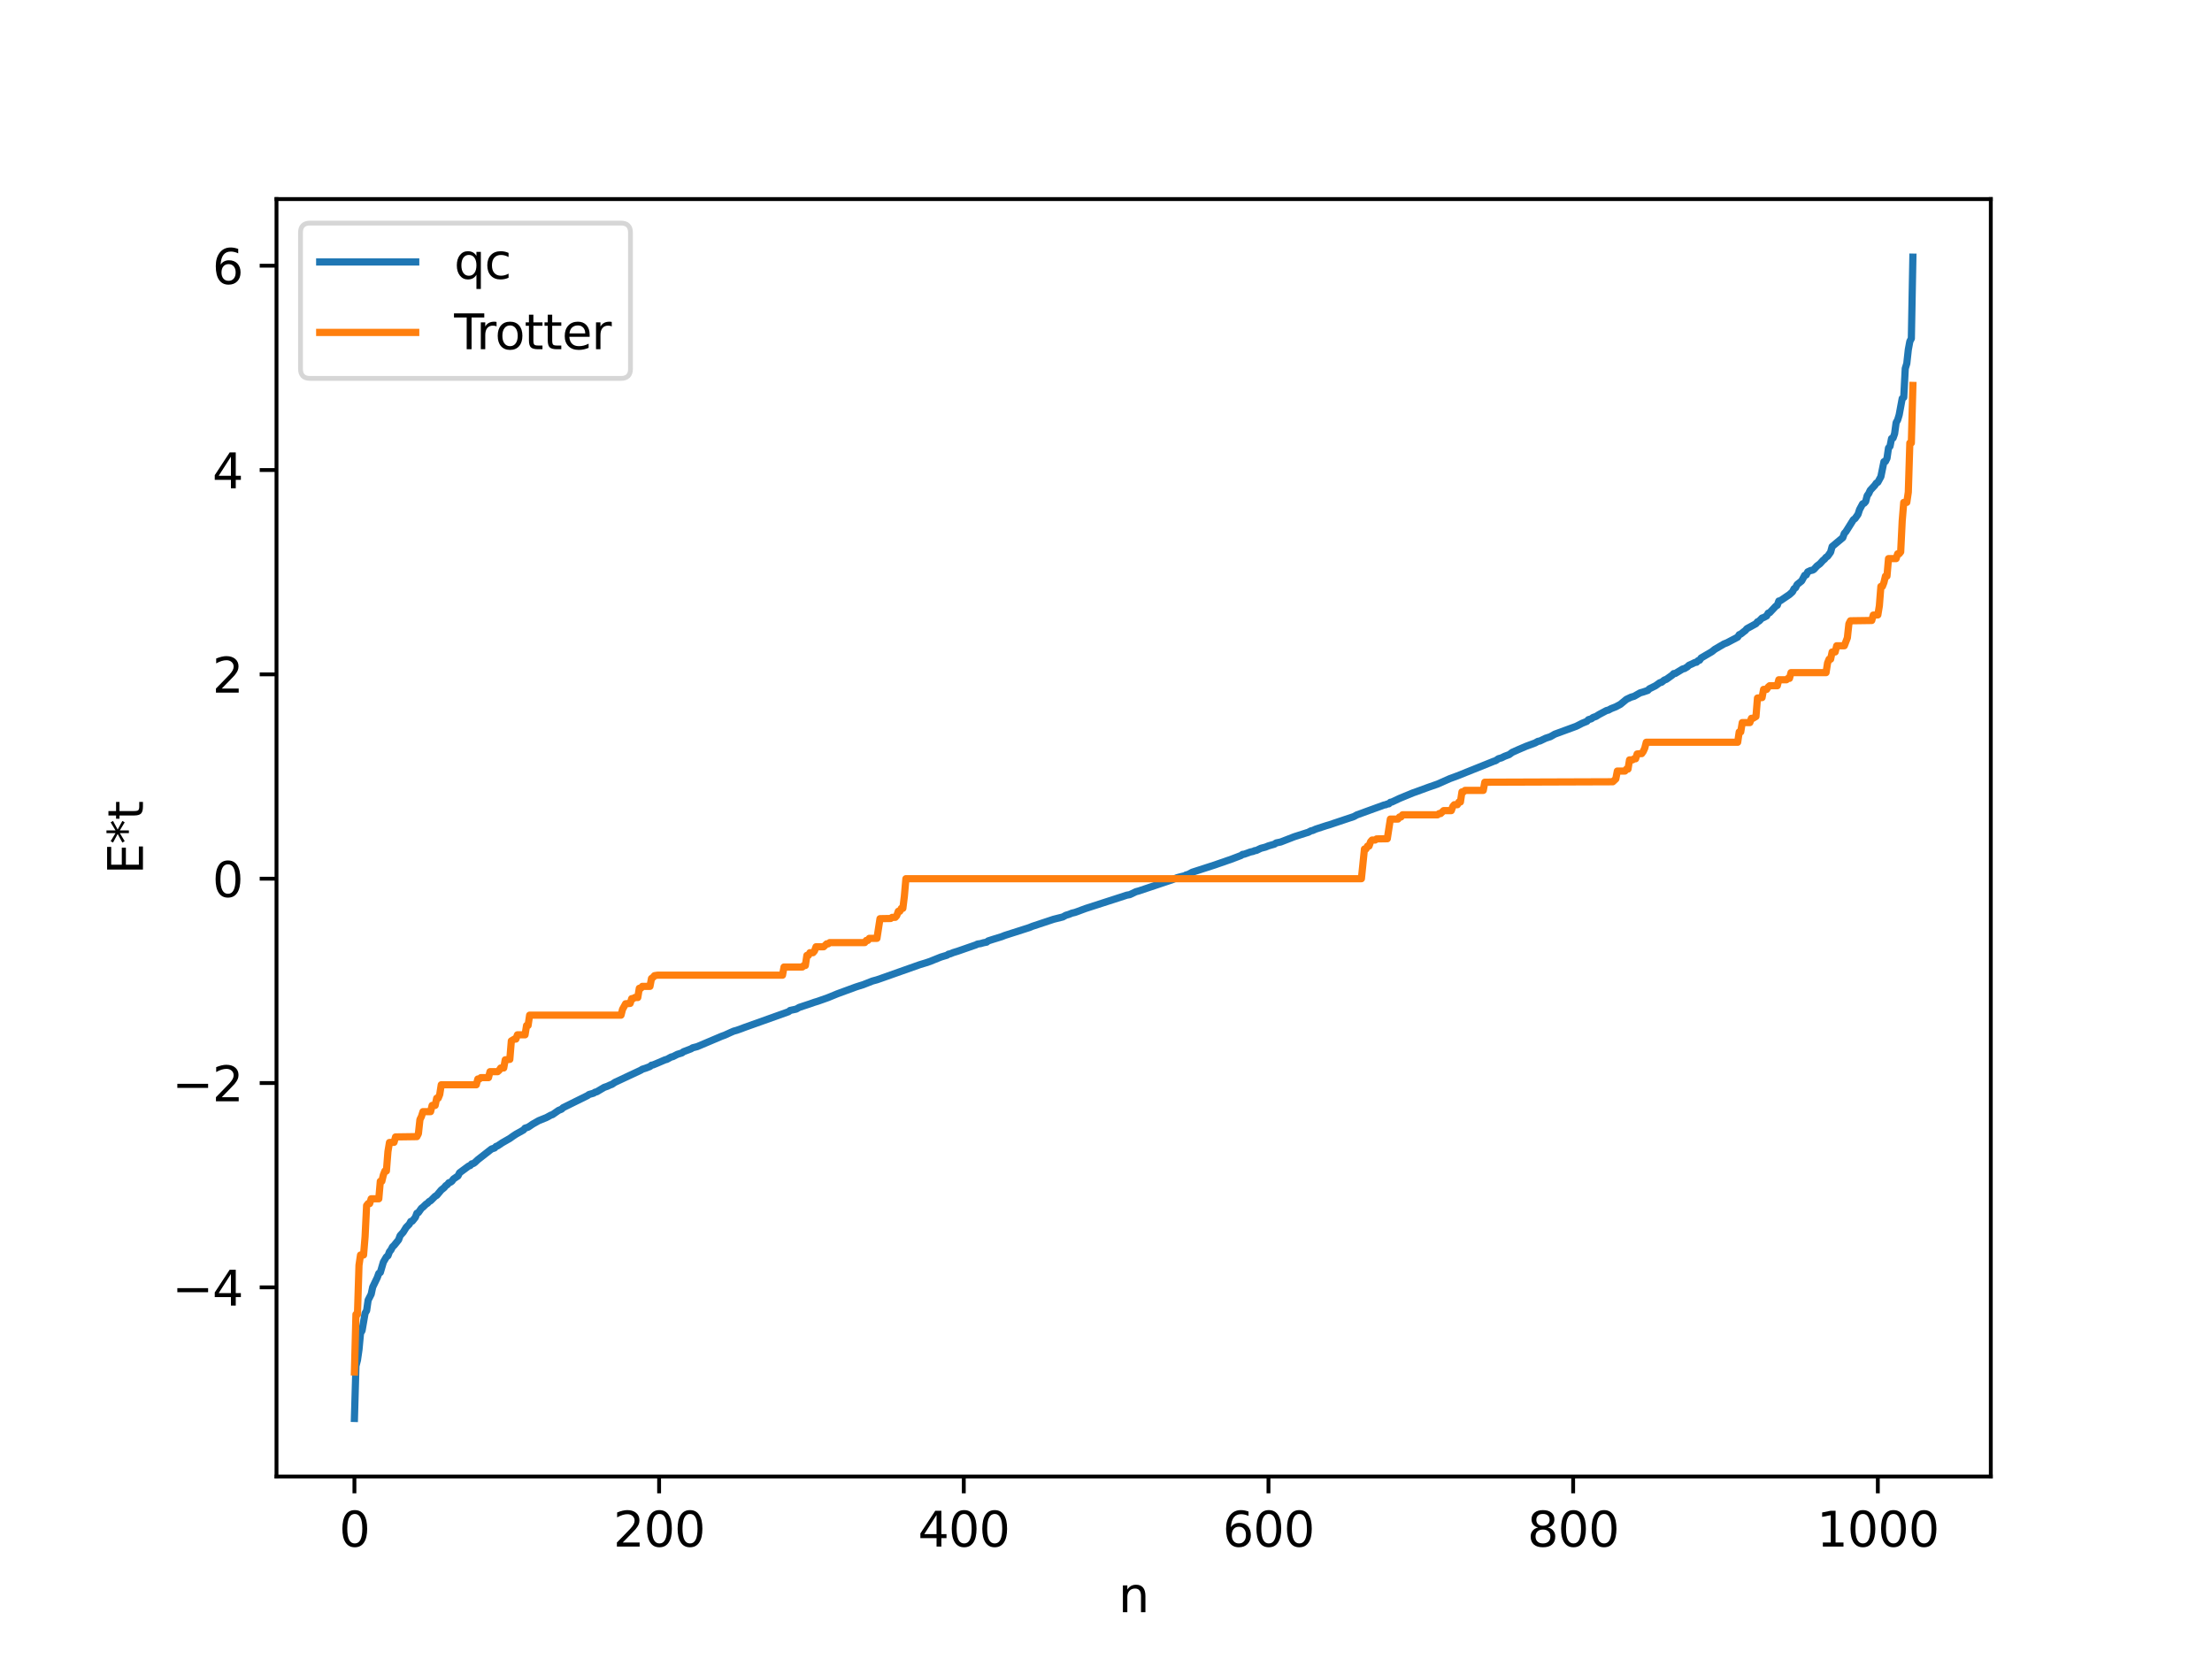 <?xml version="1.0" encoding="utf-8" standalone="no"?>
<!DOCTYPE svg PUBLIC "-//W3C//DTD SVG 1.1//EN"
  "http://www.w3.org/Graphics/SVG/1.1/DTD/svg11.dtd">
<svg xmlns:xlink="http://www.w3.org/1999/xlink" width="460.8pt" height="345.6pt" viewBox="0 0 460.8 345.6" xmlns="http://www.w3.org/2000/svg" version="1.1">
 <defs>
  <style type="text/css">*{stroke-linejoin: round; stroke-linecap: butt}</style>
 </defs>
 <g id="figure_1">
  <g id="patch_1">
   <path d="M 0 345.6 
L 460.8 345.6 
L 460.8 0 
L 0 0 
z
" style="fill: #ffffff"/>
  </g>
  <g id="axes_1">
   <g id="patch_2">
    <path d="M 57.6 307.584 
L 414.72 307.584 
L 414.72 41.472 
L 57.6 41.472 
z
" style="fill: #ffffff"/>
   </g>
   <g id="matplotlib.axis_1">
    <g id="xtick_1">
     <g id="line2d_1">
      <defs>
       <path id="m493fbea5f3" d="M 0 0 
L 0 3.5 
" style="stroke: #000000; stroke-width: 0.8"/>
      </defs>
      <g>
       <use xlink:href="#m493fbea5f3" x="73.833" y="307.584" style="stroke: #000000; stroke-width: 0.8"/>
      </g>
     </g>
     <g id="text_1">
      <!-- 0 -->
      <g transform="translate(70.651 322.182) scale(0.1 -0.1)">
       <defs>
        <path id="DejaVuSans-30" d="M 2034 4250 
Q 1547 4250 1301 3770 
Q 1056 3291 1056 2328 
Q 1056 1369 1301 889 
Q 1547 409 2034 409 
Q 2525 409 2770 889 
Q 3016 1369 3016 2328 
Q 3016 3291 2770 3770 
Q 2525 4250 2034 4250 
z
M 2034 4750 
Q 2819 4750 3233 4129 
Q 3647 3509 3647 2328 
Q 3647 1150 3233 529 
Q 2819 -91 2034 -91 
Q 1250 -91 836 529 
Q 422 1150 422 2328 
Q 422 3509 836 4129 
Q 1250 4750 2034 4750 
z
" transform="scale(0.016)"/>
       </defs>
       <use xlink:href="#DejaVuSans-30"/>
      </g>
     </g>
    </g>
    <g id="xtick_2">
     <g id="line2d_2">
      <g>
       <use xlink:href="#m493fbea5f3" x="137.304" y="307.584" style="stroke: #000000; stroke-width: 0.8"/>
      </g>
     </g>
     <g id="text_2">
      <!-- 200 -->
      <g transform="translate(127.76 322.182) scale(0.1 -0.1)">
       <defs>
        <path id="DejaVuSans-32" d="M 1228 531 
L 3431 531 
L 3431 0 
L 469 0 
L 469 531 
Q 828 903 1448 1529 
Q 2069 2156 2228 2338 
Q 2531 2678 2651 2914 
Q 2772 3150 2772 3378 
Q 2772 3750 2511 3984 
Q 2250 4219 1831 4219 
Q 1534 4219 1204 4116 
Q 875 4013 500 3803 
L 500 4441 
Q 881 4594 1212 4672 
Q 1544 4750 1819 4750 
Q 2544 4750 2975 4387 
Q 3406 4025 3406 3419 
Q 3406 3131 3298 2873 
Q 3191 2616 2906 2266 
Q 2828 2175 2409 1742 
Q 1991 1309 1228 531 
z
" transform="scale(0.016)"/>
       </defs>
       <use xlink:href="#DejaVuSans-32"/>
       <use xlink:href="#DejaVuSans-30" x="63.623"/>
       <use xlink:href="#DejaVuSans-30" x="127.246"/>
      </g>
     </g>
    </g>
    <g id="xtick_3">
     <g id="line2d_3">
      <g>
       <use xlink:href="#m493fbea5f3" x="200.775" y="307.584" style="stroke: #000000; stroke-width: 0.8"/>
      </g>
     </g>
     <g id="text_3">
      <!-- 400 -->
      <g transform="translate(191.231 322.182) scale(0.1 -0.1)">
       <defs>
        <path id="DejaVuSans-34" d="M 2419 4116 
L 825 1625 
L 2419 1625 
L 2419 4116 
z
M 2253 4666 
L 3047 4666 
L 3047 1625 
L 3713 1625 
L 3713 1100 
L 3047 1100 
L 3047 0 
L 2419 0 
L 2419 1100 
L 313 1100 
L 313 1709 
L 2253 4666 
z
" transform="scale(0.016)"/>
       </defs>
       <use xlink:href="#DejaVuSans-34"/>
       <use xlink:href="#DejaVuSans-30" x="63.623"/>
       <use xlink:href="#DejaVuSans-30" x="127.246"/>
      </g>
     </g>
    </g>
    <g id="xtick_4">
     <g id="line2d_4">
      <g>
       <use xlink:href="#m493fbea5f3" x="264.246" y="307.584" style="stroke: #000000; stroke-width: 0.8"/>
      </g>
     </g>
     <g id="text_4">
      <!-- 600 -->
      <g transform="translate(254.702 322.182) scale(0.1 -0.1)">
       <defs>
        <path id="DejaVuSans-36" d="M 2113 2584 
Q 1688 2584 1439 2293 
Q 1191 2003 1191 1497 
Q 1191 994 1439 701 
Q 1688 409 2113 409 
Q 2538 409 2786 701 
Q 3034 994 3034 1497 
Q 3034 2003 2786 2293 
Q 2538 2584 2113 2584 
z
M 3366 4563 
L 3366 3988 
Q 3128 4100 2886 4159 
Q 2644 4219 2406 4219 
Q 1781 4219 1451 3797 
Q 1122 3375 1075 2522 
Q 1259 2794 1537 2939 
Q 1816 3084 2150 3084 
Q 2853 3084 3261 2657 
Q 3669 2231 3669 1497 
Q 3669 778 3244 343 
Q 2819 -91 2113 -91 
Q 1303 -91 875 529 
Q 447 1150 447 2328 
Q 447 3434 972 4092 
Q 1497 4750 2381 4750 
Q 2619 4750 2861 4703 
Q 3103 4656 3366 4563 
z
" transform="scale(0.016)"/>
       </defs>
       <use xlink:href="#DejaVuSans-36"/>
       <use xlink:href="#DejaVuSans-30" x="63.623"/>
       <use xlink:href="#DejaVuSans-30" x="127.246"/>
      </g>
     </g>
    </g>
    <g id="xtick_5">
     <g id="line2d_5">
      <g>
       <use xlink:href="#m493fbea5f3" x="327.717" y="307.584" style="stroke: #000000; stroke-width: 0.8"/>
      </g>
     </g>
     <g id="text_5">
      <!-- 800 -->
      <g transform="translate(318.173 322.182) scale(0.1 -0.1)">
       <defs>
        <path id="DejaVuSans-38" d="M 2034 2216 
Q 1584 2216 1326 1975 
Q 1069 1734 1069 1313 
Q 1069 891 1326 650 
Q 1584 409 2034 409 
Q 2484 409 2743 651 
Q 3003 894 3003 1313 
Q 3003 1734 2745 1975 
Q 2488 2216 2034 2216 
z
M 1403 2484 
Q 997 2584 770 2862 
Q 544 3141 544 3541 
Q 544 4100 942 4425 
Q 1341 4750 2034 4750 
Q 2731 4750 3128 4425 
Q 3525 4100 3525 3541 
Q 3525 3141 3298 2862 
Q 3072 2584 2669 2484 
Q 3125 2378 3379 2068 
Q 3634 1759 3634 1313 
Q 3634 634 3220 271 
Q 2806 -91 2034 -91 
Q 1263 -91 848 271 
Q 434 634 434 1313 
Q 434 1759 690 2068 
Q 947 2378 1403 2484 
z
M 1172 3481 
Q 1172 3119 1398 2916 
Q 1625 2713 2034 2713 
Q 2441 2713 2670 2916 
Q 2900 3119 2900 3481 
Q 2900 3844 2670 4047 
Q 2441 4250 2034 4250 
Q 1625 4250 1398 4047 
Q 1172 3844 1172 3481 
z
" transform="scale(0.016)"/>
       </defs>
       <use xlink:href="#DejaVuSans-38"/>
       <use xlink:href="#DejaVuSans-30" x="63.623"/>
       <use xlink:href="#DejaVuSans-30" x="127.246"/>
      </g>
     </g>
    </g>
    <g id="xtick_6">
     <g id="line2d_6">
      <g>
       <use xlink:href="#m493fbea5f3" x="391.188" y="307.584" style="stroke: #000000; stroke-width: 0.8"/>
      </g>
     </g>
     <g id="text_6">
      <!-- 1000 -->
      <g transform="translate(378.463 322.182) scale(0.1 -0.1)">
       <defs>
        <path id="DejaVuSans-31" d="M 794 531 
L 1825 531 
L 1825 4091 
L 703 3866 
L 703 4441 
L 1819 4666 
L 2450 4666 
L 2450 531 
L 3481 531 
L 3481 0 
L 794 0 
L 794 531 
z
" transform="scale(0.016)"/>
       </defs>
       <use xlink:href="#DejaVuSans-31"/>
       <use xlink:href="#DejaVuSans-30" x="63.623"/>
       <use xlink:href="#DejaVuSans-30" x="127.246"/>
       <use xlink:href="#DejaVuSans-30" x="190.869"/>
      </g>
     </g>
    </g>
    <g id="text_7">
     <!-- n -->
     <g transform="translate(232.991 335.861) scale(0.1 -0.1)">
      <defs>
       <path id="DejaVuSans-6e" d="M 3513 2113 
L 3513 0 
L 2938 0 
L 2938 2094 
Q 2938 2591 2744 2837 
Q 2550 3084 2163 3084 
Q 1697 3084 1428 2787 
Q 1159 2491 1159 1978 
L 1159 0 
L 581 0 
L 581 3500 
L 1159 3500 
L 1159 2956 
Q 1366 3272 1645 3428 
Q 1925 3584 2291 3584 
Q 2894 3584 3203 3211 
Q 3513 2838 3513 2113 
z
" transform="scale(0.016)"/>
      </defs>
      <use xlink:href="#DejaVuSans-6e"/>
     </g>
    </g>
   </g>
   <g id="matplotlib.axis_2">
    <g id="ytick_1">
     <g id="line2d_7">
      <defs>
       <path id="mc9a5e3ca6a" d="M 0 0 
L -3.5 0 
" style="stroke: #000000; stroke-width: 0.8"/>
      </defs>
      <g>
       <use xlink:href="#mc9a5e3ca6a" x="57.6" y="268.178" style="stroke: #000000; stroke-width: 0.8"/>
      </g>
     </g>
     <g id="text_8">
      <!-- −4 -->
      <g transform="translate(35.858 271.978) scale(0.1 -0.1)">
       <defs>
        <path id="DejaVuSans-2212" d="M 678 2272 
L 4684 2272 
L 4684 1741 
L 678 1741 
L 678 2272 
z
" transform="scale(0.016)"/>
       </defs>
       <use xlink:href="#DejaVuSans-2212"/>
       <use xlink:href="#DejaVuSans-34" x="83.789"/>
      </g>
     </g>
    </g>
    <g id="ytick_2">
     <g id="line2d_8">
      <g>
       <use xlink:href="#mc9a5e3ca6a" x="57.6" y="225.614" style="stroke: #000000; stroke-width: 0.8"/>
      </g>
     </g>
     <g id="text_9">
      <!-- −2 -->
      <g transform="translate(35.858 229.413) scale(0.1 -0.1)">
       <use xlink:href="#DejaVuSans-2212"/>
       <use xlink:href="#DejaVuSans-32" x="83.789"/>
      </g>
     </g>
    </g>
    <g id="ytick_3">
     <g id="line2d_9">
      <g>
       <use xlink:href="#mc9a5e3ca6a" x="57.6" y="183.049" style="stroke: #000000; stroke-width: 0.8"/>
      </g>
     </g>
     <g id="text_10">
      <!-- 0 -->
      <g transform="translate(44.237 186.849) scale(0.1 -0.1)">
       <use xlink:href="#DejaVuSans-30"/>
      </g>
     </g>
    </g>
    <g id="ytick_4">
     <g id="line2d_10">
      <g>
       <use xlink:href="#mc9a5e3ca6a" x="57.6" y="140.485" style="stroke: #000000; stroke-width: 0.8"/>
      </g>
     </g>
     <g id="text_11">
      <!-- 2 -->
      <g transform="translate(44.237 144.284) scale(0.1 -0.1)">
       <use xlink:href="#DejaVuSans-32"/>
      </g>
     </g>
    </g>
    <g id="ytick_5">
     <g id="line2d_11">
      <g>
       <use xlink:href="#mc9a5e3ca6a" x="57.6" y="97.92" style="stroke: #000000; stroke-width: 0.8"/>
      </g>
     </g>
     <g id="text_12">
      <!-- 4 -->
      <g transform="translate(44.237 101.72) scale(0.1 -0.1)">
       <use xlink:href="#DejaVuSans-34"/>
      </g>
     </g>
    </g>
    <g id="ytick_6">
     <g id="line2d_12">
      <g>
       <use xlink:href="#mc9a5e3ca6a" x="57.6" y="55.356" style="stroke: #000000; stroke-width: 0.8"/>
      </g>
     </g>
     <g id="text_13">
      <!-- 6 -->
      <g transform="translate(44.237 59.155) scale(0.1 -0.1)">
       <use xlink:href="#DejaVuSans-36"/>
      </g>
     </g>
    </g>
    <g id="text_14">
     <!-- E*t -->
     <g transform="translate(29.778 182.148) rotate(-90) scale(0.1 -0.1)">
      <defs>
       <path id="DejaVuSans-45" d="M 628 4666 
L 3578 4666 
L 3578 4134 
L 1259 4134 
L 1259 2753 
L 3481 2753 
L 3481 2222 
L 1259 2222 
L 1259 531 
L 3634 531 
L 3634 0 
L 628 0 
L 628 4666 
z
" transform="scale(0.016)"/>
       <path id="DejaVuSans-2a" d="M 3009 3897 
L 1888 3291 
L 3009 2681 
L 2828 2375 
L 1778 3009 
L 1778 1831 
L 1422 1831 
L 1422 3009 
L 372 2375 
L 191 2681 
L 1313 3291 
L 191 3897 
L 372 4206 
L 1422 3572 
L 1422 4750 
L 1778 4750 
L 1778 3572 
L 2828 4206 
L 3009 3897 
z
" transform="scale(0.016)"/>
       <path id="DejaVuSans-74" d="M 1172 4494 
L 1172 3500 
L 2356 3500 
L 2356 3053 
L 1172 3053 
L 1172 1153 
Q 1172 725 1289 603 
Q 1406 481 1766 481 
L 2356 481 
L 2356 0 
L 1766 0 
Q 1100 0 847 248 
Q 594 497 594 1153 
L 594 3053 
L 172 3053 
L 172 3500 
L 594 3500 
L 594 4494 
L 1172 4494 
z
" transform="scale(0.016)"/>
      </defs>
      <use xlink:href="#DejaVuSans-45"/>
      <use xlink:href="#DejaVuSans-2a" x="63.184"/>
      <use xlink:href="#DejaVuSans-74" x="113.184"/>
     </g>
    </g>
   </g>
   <g id="line2d_13">
    <path d="M 73.833 295.488 
L 74.15 284.553 
L 74.467 283.323 
L 74.785 281.125 
L 75.102 277.731 
L 75.42 277.208 
L 76.054 273.555 
L 76.372 273.038 
L 76.689 270.849 
L 77.324 269.604 
L 77.641 268.126 
L 78.593 266.146 
L 78.91 265.268 
L 79.228 265.073 
L 79.862 262.919 
L 80.497 261.831 
L 80.815 261.596 
L 81.132 260.764 
L 81.449 260.372 
L 81.767 259.744 
L 82.084 259.458 
L 83.036 258.275 
L 83.353 257.405 
L 83.988 256.703 
L 84.623 255.672 
L 85.258 255.033 
L 85.575 254.446 
L 85.892 254.387 
L 86.527 253.589 
L 86.844 252.742 
L 87.162 252.594 
L 87.796 251.699 
L 88.114 251.462 
L 88.748 250.847 
L 89.066 250.653 
L 89.383 250.306 
L 89.7 250.144 
L 90.653 249.201 
L 90.97 249.025 
L 91.922 247.899 
L 92.557 247.379 
L 92.874 246.982 
L 93.191 246.785 
L 93.509 246.382 
L 93.826 246.289 
L 94.143 246.064 
L 94.461 245.616 
L 95.413 244.963 
L 95.73 244.319 
L 97.634 242.912 
L 97.952 242.804 
L 98.269 242.452 
L 98.586 242.395 
L 98.904 242.179 
L 99.539 241.587 
L 102.395 239.358 
L 103.029 239.146 
L 103.347 238.818 
L 103.664 238.706 
L 104.616 238.067 
L 106.203 237.159 
L 106.838 236.704 
L 107.472 236.282 
L 109.059 235.393 
L 109.377 235.013 
L 110.011 234.814 
L 110.963 234.176 
L 112.233 233.452 
L 113.82 232.815 
L 114.772 232.294 
L 115.089 232.2 
L 116.358 231.319 
L 116.993 231.057 
L 117.31 230.742 
L 122.388 228.235 
L 122.705 228.001 
L 123.658 227.73 
L 123.975 227.513 
L 124.292 227.451 
L 125.879 226.514 
L 126.514 226.296 
L 127.148 226.004 
L 127.466 225.898 
L 128.1 225.47 
L 133.496 222.941 
L 133.813 222.735 
L 134.448 222.538 
L 135.4 222.178 
L 135.717 221.898 
L 136.034 221.846 
L 136.669 221.586 
L 138.573 220.771 
L 138.891 220.699 
L 139.843 220.183 
L 140.16 220.123 
L 141.112 219.636 
L 142.064 219.339 
L 142.381 219.093 
L 143.968 218.487 
L 144.286 218.277 
L 145.238 218.033 
L 150.315 215.88 
L 150.95 215.652 
L 152.22 215.075 
L 152.854 214.801 
L 153.489 214.625 
L 154.441 214.287 
L 155.076 214.042 
L 164.279 210.757 
L 164.596 210.489 
L 165.866 210.217 
L 166.5 209.856 
L 168.722 209.121 
L 169.674 208.787 
L 170.309 208.596 
L 171.261 208.262 
L 172.53 207.81 
L 174.434 207.027 
L 178.243 205.627 
L 178.877 205.42 
L 179.829 205.122 
L 181.734 204.372 
L 182.686 204.11 
L 183.638 203.78 
L 191.572 200.973 
L 192.841 200.586 
L 193.793 200.266 
L 194.428 200.004 
L 196.015 199.368 
L 197.284 198.986 
L 197.601 198.759 
L 197.919 198.71 
L 198.553 198.448 
L 199.505 198.154 
L 203.314 196.83 
L 203.631 196.665 
L 204.266 196.571 
L 204.9 196.388 
L 205.535 196.269 
L 205.853 196.008 
L 206.805 195.701 
L 208.709 195.112 
L 209.343 194.858 
L 214.421 193.233 
L 215.056 192.971 
L 219.499 191.496 
L 221.403 191.019 
L 222.038 190.67 
L 222.672 190.48 
L 223.307 190.225 
L 223.942 190.073 
L 224.577 189.846 
L 225.211 189.606 
L 226.163 189.254 
L 234.097 186.69 
L 234.732 186.481 
L 235.367 186.366 
L 236.636 185.76 
L 237.271 185.587 
L 244.253 183.243 
L 245.205 182.842 
L 245.839 182.666 
L 246.791 182.435 
L 247.109 182.246 
L 247.426 182.196 
L 248.378 181.697 
L 253.139 180.159 
L 253.773 179.933 
L 255.043 179.502 
L 255.677 179.273 
L 256.312 179.063 
L 258.534 178.215 
L 258.851 177.983 
L 259.168 177.952 
L 259.803 177.733 
L 260.438 177.496 
L 261.072 177.358 
L 261.39 177.198 
L 261.707 177.172 
L 262.659 176.716 
L 263.611 176.468 
L 264.246 176.21 
L 265.515 175.844 
L 265.833 175.604 
L 266.785 175.406 
L 269.641 174.298 
L 272.18 173.488 
L 272.497 173.399 
L 273.132 173.065 
L 273.449 173.011 
L 274.084 172.723 
L 276.305 171.997 
L 276.94 171.816 
L 277.892 171.49 
L 282.018 170.11 
L 282.653 169.761 
L 288.365 167.684 
L 288.682 167.645 
L 289 167.476 
L 289.317 167.453 
L 289.634 167.131 
L 289.952 167.078 
L 291.539 166.327 
L 294.395 165.149 
L 295.029 164.93 
L 297.568 164.001 
L 299.472 163.338 
L 302.011 162.209 
L 303.598 161.626 
L 311.215 158.569 
L 311.532 158.481 
L 312.167 158.052 
L 312.801 157.871 
L 313.436 157.552 
L 314.388 157.196 
L 315.023 156.729 
L 316.292 156.16 
L 317.879 155.478 
L 319.783 154.772 
L 320.418 154.417 
L 320.735 154.388 
L 322.005 153.781 
L 322.957 153.471 
L 323.909 152.932 
L 328.352 151.301 
L 329.621 150.656 
L 330.573 150.272 
L 330.891 149.923 
L 331.525 149.728 
L 331.843 149.47 
L 332.477 149.242 
L 333.112 148.845 
L 334.699 148.001 
L 335.016 147.948 
L 335.651 147.61 
L 336.603 147.239 
L 337.555 146.728 
L 338.824 145.682 
L 339.777 145.233 
L 340.411 145.05 
L 341.046 144.686 
L 341.681 144.329 
L 342.315 144.15 
L 342.95 143.933 
L 343.267 143.831 
L 343.585 143.497 
L 344.854 142.866 
L 345.806 142.195 
L 346.124 142.137 
L 346.758 141.636 
L 347.076 141.55 
L 348.345 140.65 
L 348.662 140.319 
L 348.98 140.301 
L 350.249 139.534 
L 350.567 139.34 
L 350.884 139.29 
L 351.519 138.906 
L 351.836 138.589 
L 352.471 138.31 
L 353.105 137.996 
L 353.423 137.956 
L 353.74 137.626 
L 354.058 137.539 
L 354.375 137.069 
L 356.596 135.766 
L 357.231 135.259 
L 359.135 134.146 
L 359.77 133.895 
L 361.991 132.724 
L 362.309 132.213 
L 362.626 132.096 
L 363.261 131.588 
L 363.578 131.36 
L 363.896 130.973 
L 365.8 129.927 
L 366.117 129.53 
L 366.434 129.398 
L 367.069 128.748 
L 367.386 128.649 
L 368.021 128.31 
L 368.339 127.733 
L 368.656 127.63 
L 369.925 126.284 
L 370.243 126.09 
L 370.56 125.204 
L 370.877 125.146 
L 372.781 123.853 
L 373.416 123.275 
L 373.734 122.643 
L 374.051 122.434 
L 374.368 121.778 
L 375.32 121.015 
L 375.955 119.835 
L 376.272 119.768 
L 376.59 119.123 
L 377.224 118.831 
L 377.542 118.795 
L 377.859 118.622 
L 378.494 117.92 
L 379.129 117.438 
L 379.763 116.735 
L 380.081 116.488 
L 380.398 116.086 
L 380.715 115.901 
L 381.35 115.015 
L 381.667 113.857 
L 383.889 112.001 
L 384.206 111.111 
L 384.524 110.775 
L 386.11 108.246 
L 386.428 108.04 
L 387.062 107.14 
L 387.38 106.155 
L 388.015 104.967 
L 388.332 104.836 
L 388.649 104.48 
L 388.967 103.256 
L 389.284 102.822 
L 389.601 102.14 
L 390.553 101.106 
L 390.871 100.645 
L 391.188 100.463 
L 391.823 99.29 
L 392.458 96.18 
L 392.775 96.122 
L 393.092 95.475 
L 393.41 93.323 
L 393.727 92.962 
L 394.044 91.359 
L 394.362 91.246 
L 394.679 90.354 
L 394.996 88.045 
L 395.314 87.478 
L 395.631 86.431 
L 396.266 83.016 
L 396.583 82.784 
L 396.9 76.759 
L 397.218 75.733 
L 397.535 72.841 
L 397.853 71.123 
L 398.17 70.517 
L 398.487 53.568 
L 398.487 53.568 
" clip-path="url(#p106957718b)" style="fill: none; stroke: #1f77b4; stroke-width: 1.5; stroke-linecap: square"/>
   </g>
   <g id="line2d_14">
    <path d="M 73.833 285.808 
L 74.15 273.817 
L 74.467 273.817 
L 74.785 263.568 
L 75.102 261.439 
L 75.737 261.439 
L 76.054 257.604 
L 76.372 251.129 
L 76.689 250.732 
L 77.006 250.732 
L 77.324 249.73 
L 78.91 249.73 
L 79.228 246.078 
L 79.545 246.078 
L 79.862 244.756 
L 80.18 243.939 
L 80.497 243.939 
L 80.815 239.9 
L 81.132 237.999 
L 82.084 237.967 
L 82.401 236.841 
L 86.844 236.778 
L 87.162 236.161 
L 87.479 233.235 
L 87.796 232.588 
L 88.114 231.575 
L 89.7 231.575 
L 90.018 230.28 
L 90.653 230.28 
L 90.97 228.776 
L 91.287 228.776 
L 91.605 227.993 
L 91.922 225.978 
L 99.221 225.978 
L 99.539 224.778 
L 99.856 224.778 
L 100.173 224.494 
L 101.76 224.494 
L 102.077 223.249 
L 103.664 223.249 
L 103.981 222.968 
L 104.299 222.483 
L 104.934 222.483 
L 105.251 220.777 
L 106.203 220.691 
L 106.52 216.839 
L 107.155 216.458 
L 107.472 216.458 
L 107.79 215.572 
L 109.377 215.572 
L 109.694 213.625 
L 110.011 213.625 
L 110.329 211.475 
L 129.37 211.475 
L 129.687 210.253 
L 130.322 209.104 
L 131.274 209.03 
L 131.591 208.031 
L 131.909 208.031 
L 132.226 207.803 
L 132.861 207.803 
L 133.178 205.878 
L 133.496 205.878 
L 133.813 205.475 
L 135.4 205.475 
L 135.717 203.834 
L 136.034 203.613 
L 136.352 203.243 
L 136.986 203.149 
L 163.01 203.149 
L 163.327 201.446 
L 167.135 201.446 
L 167.453 201.135 
L 167.77 201.135 
L 168.087 199.027 
L 168.405 199.027 
L 168.722 198.464 
L 169.357 198.464 
L 169.674 198.101 
L 169.991 197.232 
L 171.578 197.232 
L 172.213 196.619 
L 172.53 196.619 
L 172.848 196.359 
L 180.147 196.359 
L 180.464 195.911 
L 180.781 195.911 
L 181.099 195.472 
L 182.686 195.472 
L 183.32 191.375 
L 185.542 191.338 
L 185.859 191.1 
L 186.494 191.1 
L 186.811 190.741 
L 187.129 189.84 
L 187.446 189.84 
L 187.763 189.23 
L 188.081 189.23 
L 188.398 186.682 
L 188.715 183.049 
L 283.605 183.049 
L 284.239 176.869 
L 284.557 176.869 
L 284.874 176.259 
L 285.191 176.259 
L 285.509 175.358 
L 285.826 174.998 
L 286.461 174.998 
L 286.778 174.76 
L 289 174.724 
L 289.634 170.627 
L 291.221 170.627 
L 291.539 170.188 
L 291.856 170.188 
L 292.173 169.74 
L 299.472 169.74 
L 299.79 169.48 
L 300.107 169.48 
L 300.742 168.867 
L 302.329 168.867 
L 302.646 167.997 
L 302.963 167.634 
L 303.598 167.634 
L 303.915 167.072 
L 304.233 167.072 
L 304.55 164.964 
L 304.867 164.964 
L 305.185 164.653 
L 308.993 164.653 
L 309.31 162.949 
L 335.968 162.856 
L 336.603 162.264 
L 336.92 160.623 
L 338.507 160.623 
L 338.824 160.22 
L 339.142 160.22 
L 339.459 158.296 
L 340.094 158.296 
L 340.411 158.068 
L 340.729 158.068 
L 341.046 157.068 
L 341.681 156.995 
L 341.998 156.995 
L 342.315 156.55 
L 342.633 155.846 
L 342.95 154.624 
L 361.991 154.624 
L 362.309 152.474 
L 362.626 152.474 
L 362.943 150.527 
L 364.53 150.527 
L 364.848 149.64 
L 365.165 149.64 
L 365.8 149.26 
L 366.117 145.408 
L 367.069 145.322 
L 367.386 143.615 
L 368.021 143.615 
L 368.339 143.13 
L 368.656 142.85 
L 370.243 142.85 
L 370.56 141.605 
L 372.147 141.605 
L 372.464 141.321 
L 372.781 141.321 
L 373.099 140.12 
L 380.398 140.12 
L 380.715 138.106 
L 381.033 137.322 
L 381.35 137.322 
L 381.667 135.818 
L 382.302 135.818 
L 382.62 134.524 
L 384.206 134.524 
L 384.841 132.864 
L 385.158 129.937 
L 385.476 129.321 
L 389.919 129.257 
L 390.236 128.132 
L 391.188 128.099 
L 391.505 126.198 
L 391.823 122.16 
L 392.14 122.16 
L 392.458 121.343 
L 392.775 120.021 
L 393.092 120.021 
L 393.41 116.368 
L 394.996 116.368 
L 395.314 115.366 
L 395.631 115.366 
L 395.948 114.969 
L 396.266 108.495 
L 396.583 104.66 
L 397.218 104.66 
L 397.535 102.531 
L 397.853 92.281 
L 398.17 92.281 
L 398.487 80.291 
L 398.487 80.291 
" clip-path="url(#p106957718b)" style="fill: none; stroke: #ff7f0e; stroke-width: 1.5; stroke-linecap: square"/>
   </g>
   <g id="patch_3">
    <path d="M 57.6 307.584 
L 57.6 41.472 
" style="fill: none; stroke: #000000; stroke-width: 0.8; stroke-linejoin: miter; stroke-linecap: square"/>
   </g>
   <g id="patch_4">
    <path d="M 414.72 307.584 
L 414.72 41.472 
" style="fill: none; stroke: #000000; stroke-width: 0.8; stroke-linejoin: miter; stroke-linecap: square"/>
   </g>
   <g id="patch_5">
    <path d="M 57.6 307.584 
L 414.72 307.584 
" style="fill: none; stroke: #000000; stroke-width: 0.8; stroke-linejoin: miter; stroke-linecap: square"/>
   </g>
   <g id="patch_6">
    <path d="M 57.6 41.472 
L 414.72 41.472 
" style="fill: none; stroke: #000000; stroke-width: 0.8; stroke-linejoin: miter; stroke-linecap: square"/>
   </g>
   <g id="legend_1">
    <g id="patch_7">
     <path d="M 64.6 78.828 
L 129.342 78.828 
Q 131.342 78.828 131.342 76.828 
L 131.342 48.472 
Q 131.342 46.472 129.342 46.472 
L 64.6 46.472 
Q 62.6 46.472 62.6 48.472 
L 62.6 76.828 
Q 62.6 78.828 64.6 78.828 
z
" style="fill: #ffffff; opacity: 0.8; stroke: #cccccc; stroke-linejoin: miter"/>
    </g>
    <g id="line2d_15">
     <path d="M 66.6 54.57 
L 76.6 54.57 
L 86.6 54.57 
" style="fill: none; stroke: #1f77b4; stroke-width: 1.5; stroke-linecap: square"/>
    </g>
    <g id="text_15">
     <!-- qc -->
     <g transform="translate(94.6 58.07) scale(0.1 -0.1)">
      <defs>
       <path id="DejaVuSans-71" d="M 947 1747 
Q 947 1113 1208 752 
Q 1469 391 1925 391 
Q 2381 391 2643 752 
Q 2906 1113 2906 1747 
Q 2906 2381 2643 2742 
Q 2381 3103 1925 3103 
Q 1469 3103 1208 2742 
Q 947 2381 947 1747 
z
M 2906 525 
Q 2725 213 2448 61 
Q 2172 -91 1784 -91 
Q 1150 -91 751 415 
Q 353 922 353 1747 
Q 353 2572 751 3078 
Q 1150 3584 1784 3584 
Q 2172 3584 2448 3432 
Q 2725 3281 2906 2969 
L 2906 3500 
L 3481 3500 
L 3481 -1331 
L 2906 -1331 
L 2906 525 
z
" transform="scale(0.016)"/>
       <path id="DejaVuSans-63" d="M 3122 3366 
L 3122 2828 
Q 2878 2963 2633 3030 
Q 2388 3097 2138 3097 
Q 1578 3097 1268 2742 
Q 959 2388 959 1747 
Q 959 1106 1268 751 
Q 1578 397 2138 397 
Q 2388 397 2633 464 
Q 2878 531 3122 666 
L 3122 134 
Q 2881 22 2623 -34 
Q 2366 -91 2075 -91 
Q 1284 -91 818 406 
Q 353 903 353 1747 
Q 353 2603 823 3093 
Q 1294 3584 2113 3584 
Q 2378 3584 2631 3529 
Q 2884 3475 3122 3366 
z
" transform="scale(0.016)"/>
      </defs>
      <use xlink:href="#DejaVuSans-71"/>
      <use xlink:href="#DejaVuSans-63" x="63.477"/>
     </g>
    </g>
    <g id="line2d_16">
     <path d="M 66.6 69.249 
L 76.6 69.249 
L 86.6 69.249 
" style="fill: none; stroke: #ff7f0e; stroke-width: 1.5; stroke-linecap: square"/>
    </g>
    <g id="text_16">
     <!-- Trotter -->
     <g transform="translate(94.6 72.749) scale(0.1 -0.1)">
      <defs>
       <path id="DejaVuSans-54" d="M -19 4666 
L 3928 4666 
L 3928 4134 
L 2272 4134 
L 2272 0 
L 1638 0 
L 1638 4134 
L -19 4134 
L -19 4666 
z
" transform="scale(0.016)"/>
       <path id="DejaVuSans-72" d="M 2631 2963 
Q 2534 3019 2420 3045 
Q 2306 3072 2169 3072 
Q 1681 3072 1420 2755 
Q 1159 2438 1159 1844 
L 1159 0 
L 581 0 
L 581 3500 
L 1159 3500 
L 1159 2956 
Q 1341 3275 1631 3429 
Q 1922 3584 2338 3584 
Q 2397 3584 2469 3576 
Q 2541 3569 2628 3553 
L 2631 2963 
z
" transform="scale(0.016)"/>
       <path id="DejaVuSans-6f" d="M 1959 3097 
Q 1497 3097 1228 2736 
Q 959 2375 959 1747 
Q 959 1119 1226 758 
Q 1494 397 1959 397 
Q 2419 397 2687 759 
Q 2956 1122 2956 1747 
Q 2956 2369 2687 2733 
Q 2419 3097 1959 3097 
z
M 1959 3584 
Q 2709 3584 3137 3096 
Q 3566 2609 3566 1747 
Q 3566 888 3137 398 
Q 2709 -91 1959 -91 
Q 1206 -91 779 398 
Q 353 888 353 1747 
Q 353 2609 779 3096 
Q 1206 3584 1959 3584 
z
" transform="scale(0.016)"/>
       <path id="DejaVuSans-65" d="M 3597 1894 
L 3597 1613 
L 953 1613 
Q 991 1019 1311 708 
Q 1631 397 2203 397 
Q 2534 397 2845 478 
Q 3156 559 3463 722 
L 3463 178 
Q 3153 47 2828 -22 
Q 2503 -91 2169 -91 
Q 1331 -91 842 396 
Q 353 884 353 1716 
Q 353 2575 817 3079 
Q 1281 3584 2069 3584 
Q 2775 3584 3186 3129 
Q 3597 2675 3597 1894 
z
M 3022 2063 
Q 3016 2534 2758 2815 
Q 2500 3097 2075 3097 
Q 1594 3097 1305 2825 
Q 1016 2553 972 2059 
L 3022 2063 
z
" transform="scale(0.016)"/>
      </defs>
      <use xlink:href="#DejaVuSans-54"/>
      <use xlink:href="#DejaVuSans-72" x="46.334"/>
      <use xlink:href="#DejaVuSans-6f" x="85.197"/>
      <use xlink:href="#DejaVuSans-74" x="146.379"/>
      <use xlink:href="#DejaVuSans-74" x="185.588"/>
      <use xlink:href="#DejaVuSans-65" x="224.797"/>
      <use xlink:href="#DejaVuSans-72" x="286.32"/>
     </g>
    </g>
   </g>
  </g>
 </g>
 <defs>
  <clipPath id="p106957718b">
   <rect x="57.6" y="41.472" width="357.12" height="266.112"/>
  </clipPath>
 </defs>
</svg>

